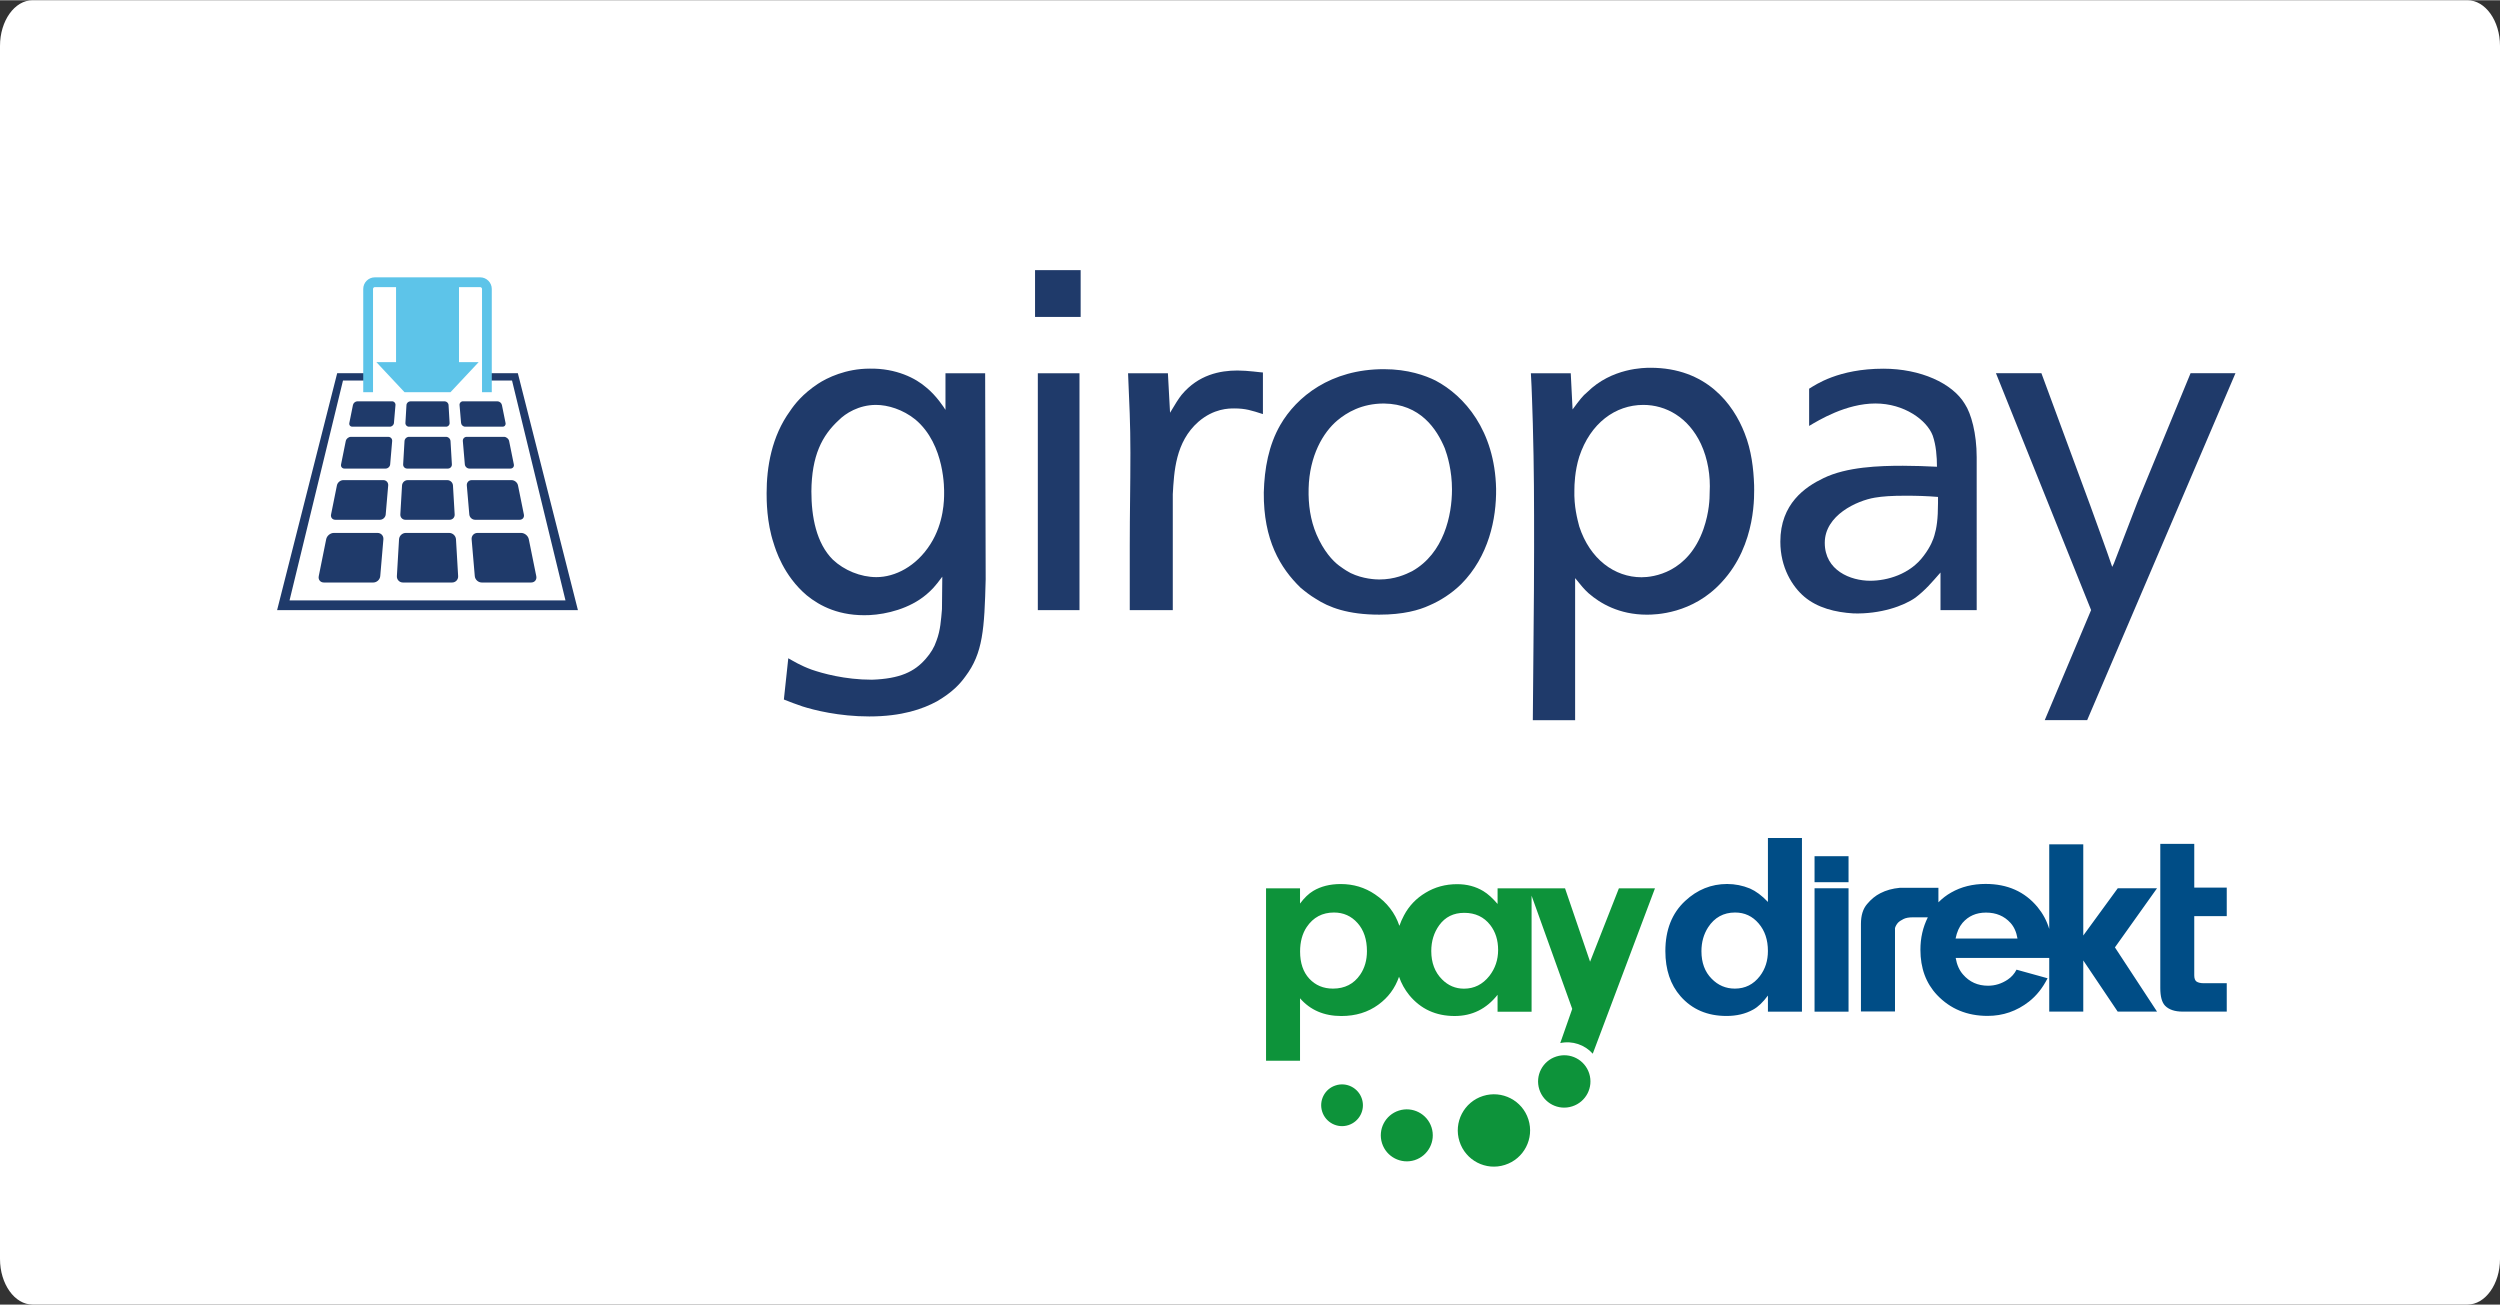 <?xml version="1.0" encoding="utf-8"?>
<!-- Generator: Adobe Illustrator 25.2.0, SVG Export Plug-In . SVG Version: 6.00 Build 0)  -->
<svg version="1.1" id="Original" xmlns="http://www.w3.org/2000/svg" width="228" height="119" xmlns:xlink="http://www.w3.org/1999/xlink" x="0px" y="0px"
	 viewBox="0 0 228.189 119.055" style="enable-background:new 0 0 228.189 119.055;" xml:space="preserve">
<rect x="0" y="0" width="228.189" height="119.055" fill="#333333" stroke="none"/>
<style type="text/css">
	.st0{fill:#FFFFFF;}
	.st1{fill:#1F3A6A;}
	.st2{fill:#5DC4E9;}
	.st3{fill:#004D86;}
	.st4{fill:#0D933A;}
</style>
<path class="st0" d="M225.217,0H2.972C1.337,0,0,1.875,0,4.167v110.721c0,2.292,1.337,4.167,2.972,4.167h222.245
	c1.635,0,2.972-1.875,2.972-4.167V4.167C228.189,1.875,226.852,0,225.217,0z"/>
<polygon class="st1" points="47.267,34.045 44.773,34.045 44.773,34.712 46.736,34.712 51.615,54.778 26.428,54.778 
	31.307,34.712 33.27,34.712 33.27,34.045 30.776,34.045 25.292,55.671 52.751,55.671 "/>
<path class="st2" d="M43.826,25.292h-9.61c-0.585,0-1.061,0.476-1.061,1.061v9.426h0.893v-9.426
	c0-0.091,0.077-0.168,0.169-0.168h1.932v6.848h-1.794l2.571,2.745h4.192l2.571-2.745h-1.794v-6.848h1.933
	c0.092,0,0.169,0.077,0.169,0.168v9.426h0.891v-9.426C44.887,25.768,44.411,25.292,43.826,25.292z"/>
<g>
	<path class="st1" d="M37.002,47.422h4.038c0.269,0,0.475-0.219,0.46-0.487l-0.155-2.646
		c-0.015-0.268-0.248-0.487-0.517-0.487h-3.615c-0.269,0-0.501,0.219-0.517,0.487l-0.155,2.646
		C36.527,47.202,36.734,47.422,37.002,47.422z"/>
	<path class="st1" d="M34.986,43.801h-3.648c-0.269,0-0.532,0.215-0.585,0.479l-0.536,2.663
		c-0.053,0.263,0.124,0.479,0.392,0.479h4.067c0.269,0,0.507-0.219,0.53-0.486l0.227-2.648
		C35.456,44.02,35.255,43.801,34.986,43.801z"/>
	<path class="st1" d="M37.165,42.748h3.713c0.214,0,0.38-0.176,0.368-0.39l-0.124-2.117
		c-0.013-0.214-0.199-0.39-0.413-0.39h-3.374c-0.215,0-0.401,0.175-0.413,0.39l-0.124,2.117
		C36.785,42.573,36.95,42.748,37.165,42.748z"/>
	<path class="st1" d="M35.44,39.852h-3.412c-0.215,0-0.425,0.172-0.468,0.383l-0.429,2.131
		c-0.042,0.211,0.099,0.383,0.313,0.383h3.746c0.215,0,0.406-0.175,0.424-0.389l0.181-2.119
		C35.815,40.027,35.654,39.852,35.44,39.852z"/>
	<path class="st1" d="M46.588,42.748c0.215,0,0.356-0.172,0.313-0.383l-0.431-2.131
		c-0.043-0.21-0.253-0.383-0.468-0.383h-3.399c-0.215,0-0.376,0.175-0.357,0.389l0.181,2.119
		c0.018,0.214,0.209,0.389,0.424,0.389H46.588z"/>
	<path class="st1" d="M37.327,38.925h3.389c0.188,0,0.333-0.153,0.322-0.341l-0.096-1.634
		c-0.011-0.188-0.174-0.341-0.362-0.341h-3.118c-0.188,0-0.351,0.153-0.362,0.341l-0.096,1.634
		C36.994,38.771,37.139,38.925,37.327,38.925z"/>
	<path class="st1" d="M45.871,38.925c0.188,0,0.311-0.151,0.274-0.335l-0.333-1.647
		c-0.037-0.184-0.222-0.335-0.41-0.335h-3.144c-0.188,0-0.329,0.153-0.313,0.34l0.14,1.636
		c0.016,0.187,0.183,0.34,0.371,0.34H45.871z"/>
	<path class="st1" d="M35.784,36.608h-3.159c-0.188,0-0.372,0.15-0.409,0.335l-0.331,1.646
		c-0.037,0.184,0.086,0.335,0.274,0.335h3.427c0.188,0,0.355-0.153,0.371-0.34l0.14-1.636
		C36.112,36.761,35.971,36.608,35.784,36.608z"/>
	<path class="st1" d="M47.427,47.422c0.269,0,0.445-0.215,0.391-0.478l-0.538-2.664
		c-0.053-0.263-0.316-0.478-0.585-0.478h-3.639c-0.269,0-0.469,0.219-0.447,0.486l0.227,2.648
		c0.023,0.267,0.261,0.486,0.53,0.486H47.427z"/>
	<path class="st1" d="M41,48.621h-3.958c-0.322,0-0.601,0.263-0.62,0.585l-0.196,3.356
		c-0.019,0.322,0.23,0.585,0.552,0.585h4.487c0.322,0,0.571-0.263,0.552-0.585l-0.196-3.356
		C41.602,48.884,41.323,48.621,41,48.621z"/>
	<path class="st1" d="M34.459,48.621h-3.985c-0.322,0-0.638,0.259-0.701,0.575l-0.68,3.377
		c-0.064,0.316,0.148,0.574,0.47,0.574h4.508c0.322,0,0.608-0.263,0.636-0.584l0.287-3.358
		C35.022,48.884,34.781,48.621,34.459,48.621z"/>
	<path class="st1" d="M48.266,49.195c-0.064-0.316-0.38-0.574-0.702-0.574h-3.98c-0.322,0-0.564,0.263-0.536,0.584
		l0.288,3.358c0.027,0.321,0.313,0.584,0.636,0.584h4.508c0.322,0,0.533-0.259,0.47-0.574L48.266,49.195z"/>
</g>
<g>
	<g>
		<path class="st1" d="M98.531,34.048h-3.803v21.623h3.803V34.048z M86.175,45.002c0,0.543,0,2.687-1.25,4.642
			c-1.293,2.039-3.234,3.012-4.93,3.012c-1.455,0-2.949-0.63-3.967-1.585c-1.524-1.509-1.968-3.93-1.968-6.241
			c0.027-3.263,0.968-5.099,2.511-6.512c0.593-0.596,1.804-1.382,3.387-1.382c1.084,0,2.455,0.416,3.587,1.329
			C86.299,40.566,86.175,44.792,86.175,45.002 M88.114,61.724c1.611-2.128,1.738-4.336,1.854-8.867l-0.048-18.809
			h-3.621v3.341c-0.124-0.2-0.823-1.292-1.746-2.038c-0.959-0.842-2.741-1.765-5.17-1.726
			c-2.171,0-3.882,0.831-4.724,1.385c-1.404,0.928-2.141,1.881-2.542,2.479c-1.694,2.334-2.144,5.135-2.144,7.513
			c0,0.596,0,2.642,0.641,4.56c0.166,0.543,0.892,2.962,3.028,4.761c1.184,0.965,2.994,1.928,5.74,1.798
			c1.533-0.079,3.637-0.582,5.17-1.876c0.488-0.42,0.776-0.704,1.456-1.63l-0.03,2.967
			c-0.085,0.963-0.136,1.926-0.502,2.88c-0.194,0.593-0.525,1.135-0.97,1.64c-1.039,1.202-2.368,1.826-4.917,1.917
			c-2.505,0-4.561-0.593-5.502-0.918c-1.039-0.379-1.688-0.791-2.136-1.04l-0.403,3.765
			c0.609,0.245,1.056,0.411,1.706,0.633c1.039,0.33,3.316,0.913,6.09,0.913c2.989,0,4.89-0.683,6.182-1.383
			C86.952,63.152,87.629,62.398,88.114,61.724 M94.474,28.904h4.163v-4.268H94.474V28.904z M112.653,37.258
			c1.048,0,1.583,0.185,2.621,0.517V33.977c-0.192,0-1.358-0.18-2.327-0.18c-1.58,0-3.561,0.379-5.093,2.218
			c-0.24,0.293-0.612,0.876-1.057,1.638l-0.195-3.605h-3.637c0.116,2.711,0.214,4.6,0.214,7.271
			c0,3.133-0.059,5.343-0.059,8.445v5.905h3.927V45.084c0.118-2.05,0.237-4.764,2.339-6.609
			C110.792,37.258,112.17,37.258,112.653,37.258 M132.531,44.651c0,2.363-0.735,5.824-3.637,7.462
			c-0.582,0.292-1.58,0.757-2.999,0.757c-0.319,0-1.493-0.042-2.617-0.586c-0.243-0.13-0.485-0.261-1.06-0.683
			c-0.59-0.443-1.404-1.335-2.054-2.841c-0.564-1.325-0.756-2.751-0.719-4.181
			c0.069-2.998,1.318-5.128,2.621-6.224c0.854-0.714,2.22-1.546,4.247-1.546c3.347,0.04,4.83,2.339,5.565,4.096
			C132.115,41.537,132.531,42.945,132.531,44.651 M133.376,53.289c2.5-2.519,3.218-5.945,3.181-8.71
			c-0.118-5.312-2.899-8.482-5.533-9.868c-0.918-0.453-2.498-1.036-4.711-1.036c-4.85,0-7.965,2.513-9.456,5.096
			c-1.06,1.844-1.446,3.975-1.504,6.153c-0.04,4.341,1.504,6.897,3.355,8.696c0.448,0.374,0.892,0.718,1.377,1.006
			c1.211,0.794,2.949,1.455,5.809,1.455c2.194,0,3.639-0.413,4.569-0.844
			C131.435,54.824,132.492,54.161,133.376,53.289"/>
	</g>
	<path class="st1" d="M139.909,38.645c0.116,4.18,0.116,7.151,0.116,11.352c0,5.24-0.087,10.482-0.116,15.716h3.861
		V52.746c0.62,0.752,0.765,0.955,1.221,1.375c1.05,0.917,2.783,1.962,5.328,1.962c0.746,0,4.161-0.045,6.827-2.963
		c3.229-3.468,2.962-8.158,2.962-8.859c-0.051-1.506-0.246-3.184-0.866-4.74c-1.039-2.675-3.499-5.975-8.596-5.975
		c-0.549,0-3.522,0-5.771,2.227c-0.411,0.332-0.689,0.702-1.337,1.577l-0.167-3.302h-3.639
		C139.832,35.773,139.848,36.936,139.909,38.645z M143.703,44.673c0-0.386,0.029-1.688,0.444-3.013
		c1.01-3.056,3.297-4.724,5.848-4.724c2.058,0,4.115,1.126,5.259,3.561c0.633,1.363,0.881,2.922,0.797,4.426
		c0,0.541-0.029,1.799-0.562,3.334c-1.408,4.017-4.6,4.41-5.658,4.41c-2.456,0-4.711-1.649-5.684-4.637
		C143.983,47.394,143.654,46.227,143.703,44.673z"/>
	<path class="st1" d="M199.945,34.045l-4.822,11.703l-2.18,5.668l-0.15,0.305c-0.548-1.622-1.303-3.647-1.992-5.571
		l-4.47-12.106h-4.149l8.685,21.619l-4.232,10.047h3.872l13.536-31.666H199.945z"/>
	<path class="st1" d="M179.34,36.848c-1.127-1.887-4.035-3.217-7.43-3.217c-4.122,0-6.209,1.478-6.781,1.827v3.398
		c0.869-0.517,3.366-2.049,6.053-2.049c2.624,0,4.684,1.509,5.225,2.922c0.311,0.884,0.39,1.95,0.39,2.852
		c-1-0.049-2.067-0.09-3.106-0.09c-2.132,0-5.129,0.09-7.263,1.136c-1.657,0.794-3.927,2.329-3.927,5.794
		c0,2.369,1.105,4.107,2.183,5.02c1.213,1.028,2.84,1.427,4.492,1.527c2.466,0.072,4.582-0.681,5.652-1.437
		c0.92-0.701,1.482-1.374,2.291-2.296v3.432h3.304V41.709C180.423,39.549,179.92,37.721,179.34,36.848z
		 M176.892,45.928c0,1.427-0.127,2.258-0.328,2.922c-0.079,0.288-0.327,1.006-0.968,1.847
		c-1.255,1.708-3.347,2.29-4.895,2.29c-1.778,0-4.144-0.926-4.144-3.464c0-2.521,2.942-3.85,4.573-4.122
		c0.73-0.121,1.518-0.176,2.858-0.176c0.968,0,1.938,0.029,2.905,0.111V45.928z"/>
</g>
<g>
	<path class="st3" d="M168.727,78.129v2.371h-3.103v-2.371H168.727z M161.369,76.47v5.833
		c-0.552-0.585-1.108-0.991-1.638-1.224c-0.669-0.275-1.363-0.414-2.087-0.414c-1.441,0-2.72,0.514-3.828,1.545
		c-1.206,1.118-1.809,2.645-1.809,4.579c0,1.699,0.465,3.076,1.391,4.13c1.049,1.192,2.444,1.792,4.191,1.792
		c0.914,0,1.729-0.189,2.43-0.58c0.452-0.245,0.903-0.676,1.35-1.285v1.472h3.106V76.47H161.369z
		 M160.634,89.071c-0.585,0.763-1.344,1.143-2.286,1.143c-0.827,0-1.53-0.301-2.117-0.904
		c-0.62-0.624-0.931-1.464-0.931-2.509c0-0.827,0.206-1.55,0.606-2.177c0.588-0.904,1.411-1.356,2.467-1.356
		c0.869,0,1.582,0.333,2.15,0.999c0.568,0.66,0.845,1.495,0.845,2.514C161.369,87.664,161.124,88.431,160.634,89.071
		z M168.727,81.057v11.261h-3.103V81.057H168.727z M200.282,83.596v5.402c0,0.286,0.071,0.474,0.205,0.572
		c0.151,0.101,0.378,0.153,0.68,0.153h2.081v2.591h-4.024c-0.719,0-1.253-0.18-1.604-0.537
		c-0.293-0.308-0.438-0.844-0.438-1.613V77.005h3.101v3.988h2.965v2.603H200.282z M196.885,81.053h-3.584
		l-3.149,4.316v-8.324h-3.107v7.72c-0.222-0.735-0.578-1.398-1.064-1.989c-1.169-1.413-2.748-2.116-4.746-2.116
		c-1.175,0-2.225,0.261-3.141,0.785c-0.441,0.247-0.82,0.547-1.164,0.894v-1.324h-3.535
		c-0.654,0.06-1.244,0.223-1.763,0.491c-0.442,0.221-0.843,0.551-1.21,0.989
		c-0.38,0.438-0.563,1.042-0.563,1.813V92.3h3.108v-7.615c0.053-0.175,0.145-0.339,0.276-0.487
		c0.118-0.12,0.288-0.229,0.499-0.334c0.207-0.104,0.483-0.155,0.818-0.155h1.403
		c-0.455,0.908-0.676,1.894-0.676,2.954c0,1.684,0.506,3.059,1.517,4.132c1.207,1.274,2.746,1.91,4.618,1.91
		c1.395,0,2.655-0.432,3.773-1.304c0.691-0.541,1.252-1.252,1.698-2.131l-2.834-0.784
		c-0.192,0.375-0.461,0.676-0.8,0.904c-0.553,0.371-1.148,0.561-1.801,0.561c-0.936,0-1.695-0.343-2.282-1.024
		c-0.344-0.39-0.563-0.893-0.67-1.511h8.539v4.898h3.107v-4.672l3.141,4.672h3.591l-3.843-5.862L196.885,81.053z
		 M178.497,85.643c0.12-0.596,0.331-1.07,0.632-1.428c0.542-0.625,1.248-0.939,2.143-0.939
		c0.927,0,1.669,0.313,2.237,0.939c0.325,0.358,0.54,0.832,0.639,1.428H178.497z"/>
</g>
<g>
	<path class="st4" d="M133.215,104.16c-0.553-1.733,0.407-3.595,2.144-4.145c1.737-0.551,3.596,0.403,4.147,2.144
		c0.553,1.736-0.408,3.596-2.145,4.146C135.624,106.864,133.767,105.902,133.215,104.16z"/>
	<path class="st4" d="M126.146,104.33c-0.399-1.256,0.293-2.588,1.54-2.984c1.249-0.397,2.583,0.295,2.981,1.541
		c0.396,1.245-0.292,2.581-1.542,2.984C127.877,106.265,126.543,105.574,126.146,104.33z"/>
	<path class="st4" d="M120.682,101.438c-0.319-1.001,0.232-2.076,1.237-2.391c1.002-0.323,2.074,0.238,2.393,1.239
		c0.318,1-0.235,2.068-1.238,2.39C122.072,102.997,121.001,102.44,120.682,101.438z"/>
	<path class="st4" d="M147.765,81.063l-2.63,6.695l-2.285-6.695h-3.052h-0.242h-2.863v1.425
		c-0.451-0.53-0.886-0.923-1.307-1.177c-0.697-0.42-1.491-0.63-2.38-0.63c-1.071,0-2.033,0.263-2.89,0.785
		c-0.848,0.508-1.504,1.192-1.963,2.059c-0.168,0.309-0.306,0.633-0.423,0.959
		c-0.396-1.184-1.139-2.145-2.229-2.876c-0.926-0.627-1.969-0.939-3.128-0.939c-0.974,0-1.812,0.211-2.509,0.629
		c-0.413,0.247-0.814,0.63-1.203,1.155v-1.39h-3.102V96.798h3.102v-5.7c0.935,1.077,2.194,1.618,3.771,1.618
		c1.309,0,2.439-0.344,3.39-1.045c0.892-0.65,1.515-1.497,1.876-2.539c0.215,0.616,0.525,1.173,0.929,1.673
		c1.048,1.274,2.43,1.91,4.151,1.91c1.586,0,2.892-0.642,3.913-1.936v1.544h3.105V81.732l3.71,10.335
		l-1.093,3.118c1.113-0.239,2.241,0.157,2.968,0.971l5.677-15.093H147.765z M124.151,88.942
		c-0.58,0.849-1.409,1.272-2.486,1.272c-0.873,0-1.59-0.301-2.155-0.904c-0.562-0.604-0.844-1.433-0.844-2.484
		c0-0.887,0.204-1.636,0.608-2.238c0.595-0.88,1.425-1.32,2.486-1.32c0.864,0,1.583,0.32,2.153,0.964
		c0.572,0.64,0.856,1.498,0.856,2.569C124.768,87.627,124.563,88.339,124.151,88.942z M135.945,89.055
		c-0.612,0.775-1.384,1.165-2.32,1.165c-0.777,0-1.442-0.283-1.999-0.845c-0.658-0.656-0.986-1.524-0.986-2.59
		c0-0.899,0.242-1.684,0.726-2.356c0.546-0.754,1.307-1.131,2.283-1.131c1.007,0,1.799,0.37,2.378,1.118
		c0.477,0.619,0.715,1.376,0.715,2.271C136.742,87.582,136.476,88.373,135.945,89.055z M143.503,100.962
		c1.257-0.398,1.954-1.738,1.554-2.999c-0.402-1.261-1.748-1.956-3.004-1.551
		c-1.256,0.4-1.951,1.74-1.552,3.001C140.903,100.674,142.247,101.369,143.503,100.962z"/>
</g>
</svg>
